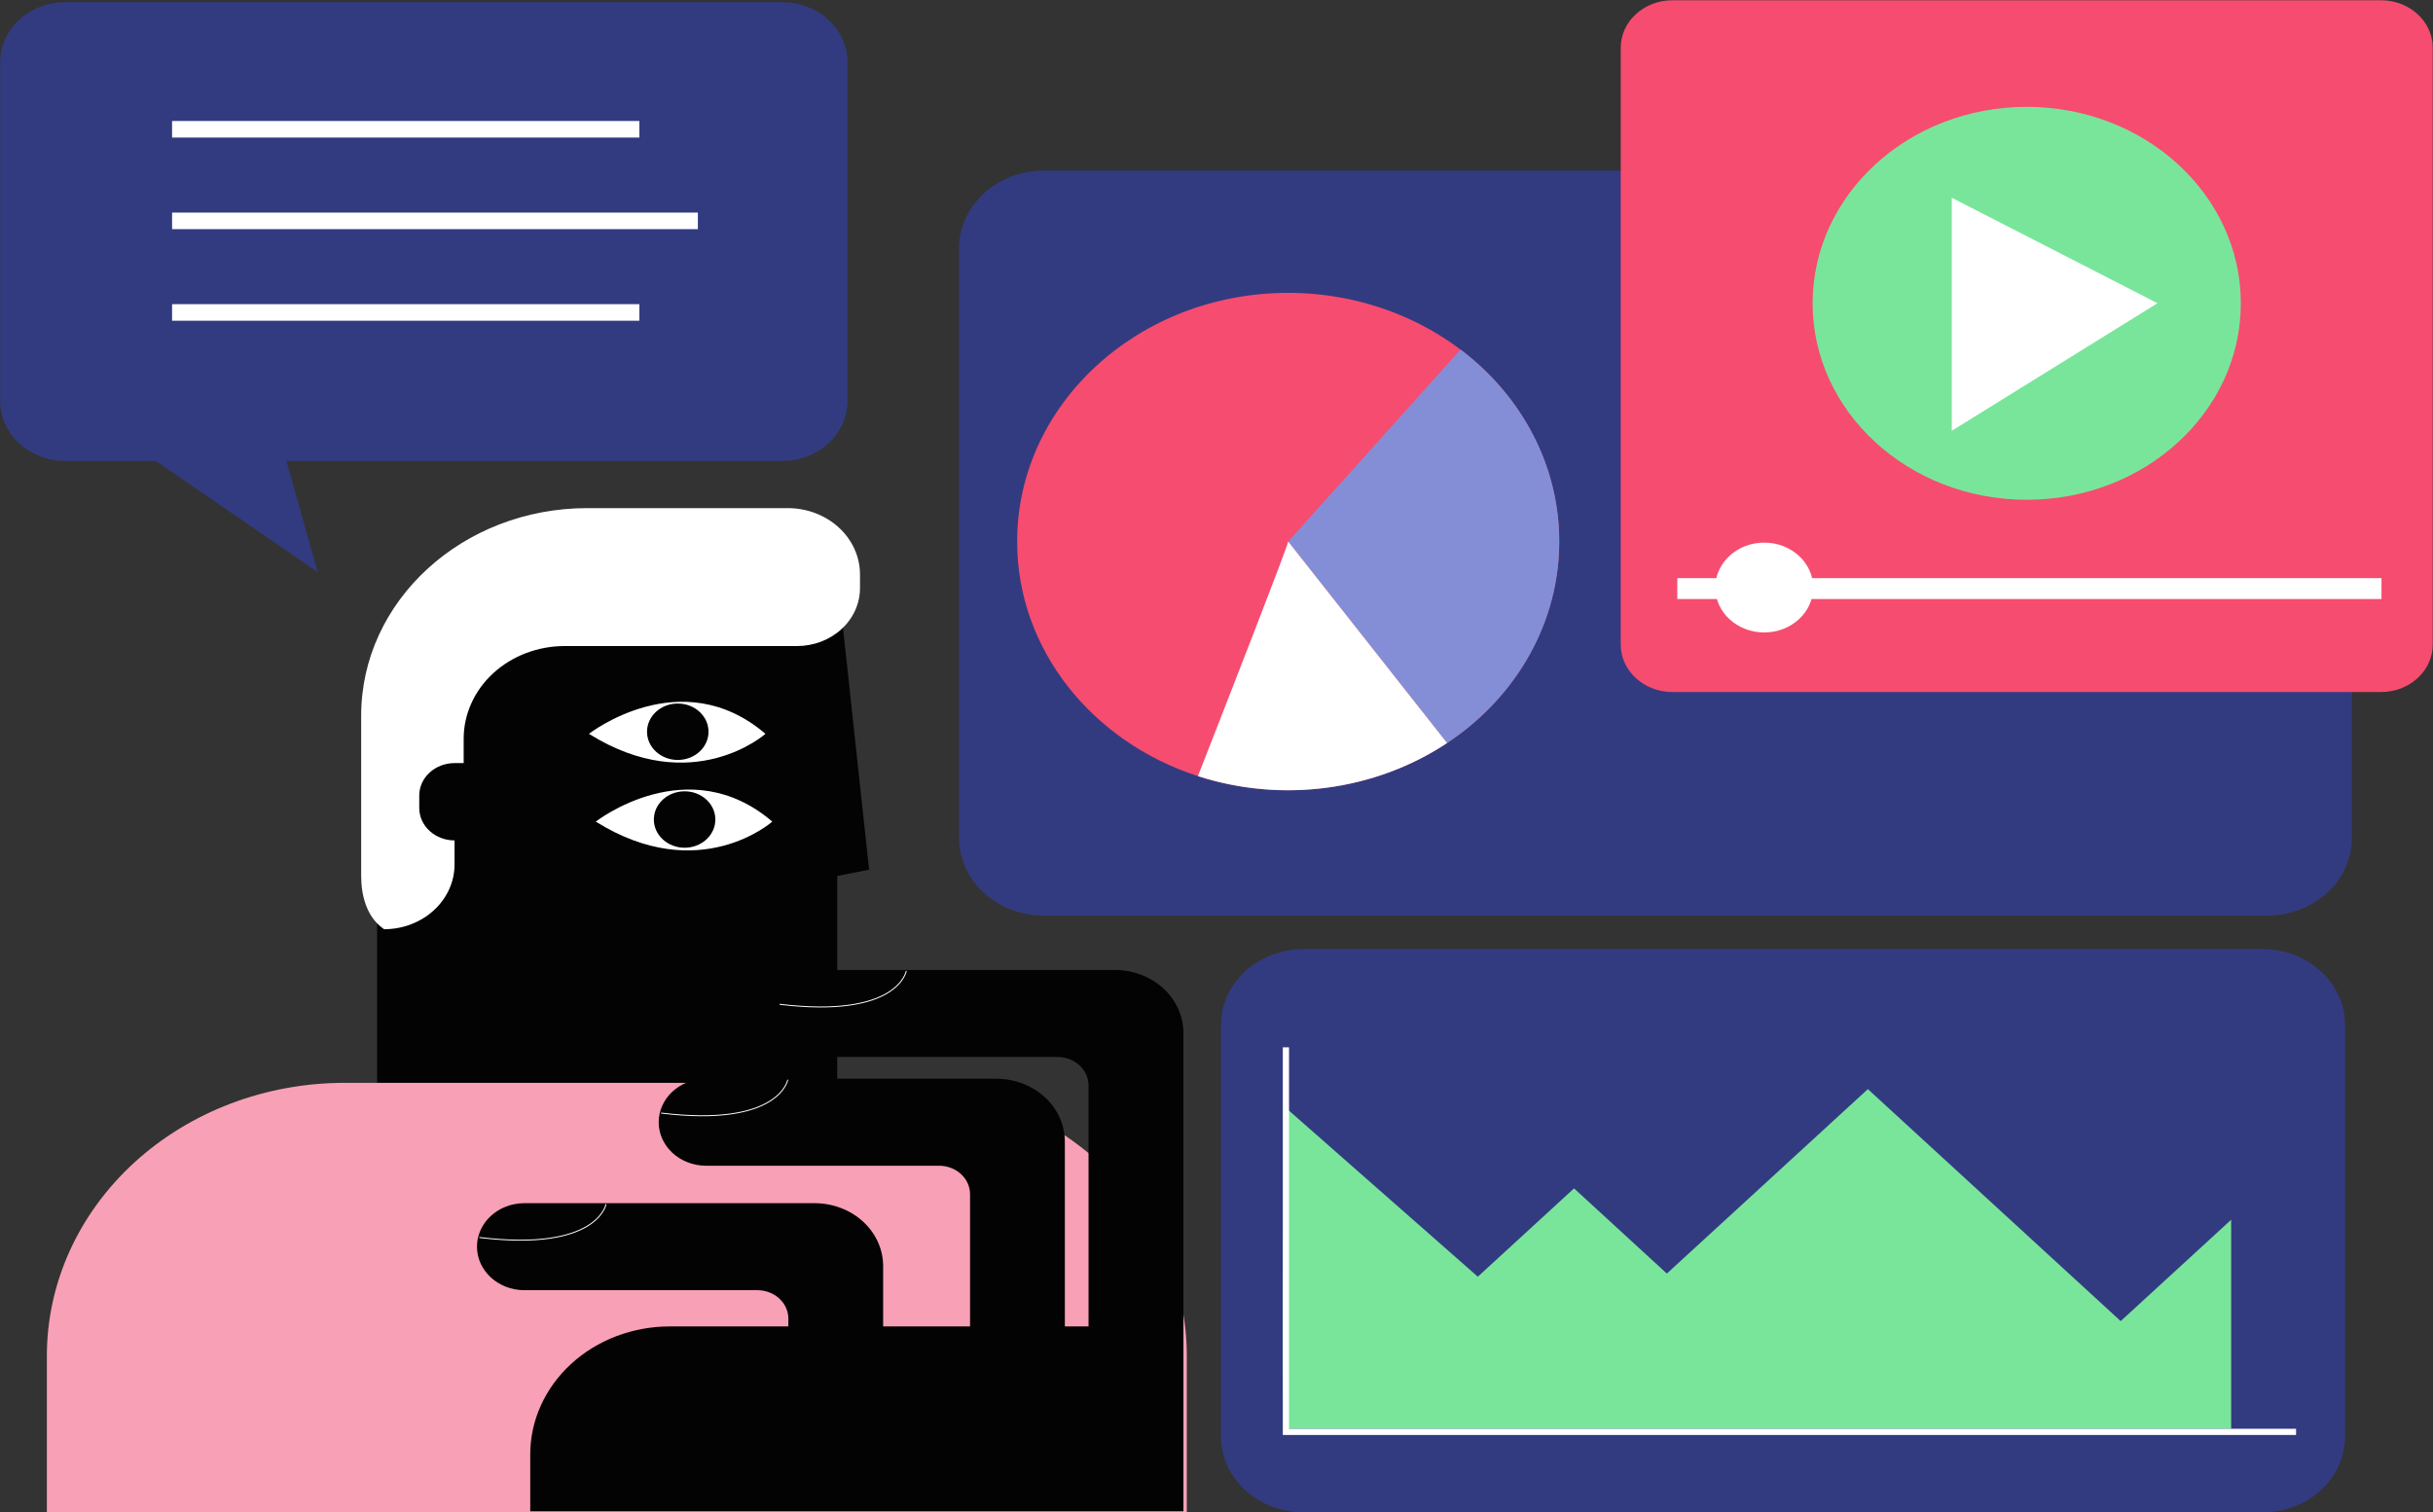 <svg width="5095" height="3168" viewBox="0 0 5095 3168" fill="none" xmlns="http://www.w3.org/2000/svg">
<rect x="0" y="0" width="5095" height="3168" fill="#333333" stroke="none"/>
<path d="M4747.54 357.322H2185.98C2087.91 357.322 2008.4 430.29 2008.4 520.301V1754.97C2008.4 1844.98 2087.91 1917.94 2185.98 1917.94H4747.54C4845.61 1917.94 4925.11 1844.98 4925.11 1754.97V520.301C4925.11 430.29 4845.61 357.322 4747.54 357.322Z" fill="#323B80"/>
<path d="M1820 1821.64L1753.22 1834.77V2295.01C1753.22 2313.79 1746.43 2332.04 1733.91 2346.89C1721.4 2361.74 1703.86 2372.37 1684.06 2377.09V2570.21H789.729V1550.73C789.726 1500.65 800.472 1451.05 821.352 1404.78C842.233 1358.52 872.84 1316.47 911.425 1281.06C950.01 1245.65 995.817 1217.56 1046.23 1198.39C1096.65 1179.23 1150.68 1169.37 1205.25 1169.37H1749.64L1753.22 1202.64L1820 1821.64Z" fill="#030303"/>
<path d="M1753.22 1169.37V1202.64L1749.64 1169.37H1753.22Z" fill="#F64C6F"/>
<path d="M1749.64 1169.37H1746.95L1748.45 1158.43L1749.64 1169.37Z" fill="#F64C6F"/>
<path d="M1233.32 1537.09C1233.32 1537.09 1426.49 1386.06 1602.97 1537.09C1602.97 1537.09 1450.34 1672.8 1233.32 1537.09Z" fill="white"/>
<path d="M1419.34 1591.81C1454.9 1591.81 1483.73 1565.35 1483.73 1532.71C1483.73 1500.07 1454.9 1473.62 1419.34 1473.62C1383.78 1473.62 1354.95 1500.07 1354.95 1532.71C1354.95 1565.35 1383.78 1591.81 1419.34 1591.81Z" fill="#030303"/>
<path d="M1247.63 1720.95C1247.63 1720.95 1440.8 1569.92 1617.28 1720.95C1617.28 1720.95 1464.65 1856.66 1247.63 1720.95Z" fill="white"/>
<path d="M1433.65 1775.67C1469.21 1775.67 1498.04 1749.21 1498.04 1716.57C1498.04 1683.93 1469.21 1657.48 1433.65 1657.48C1398.08 1657.48 1369.26 1683.93 1369.26 1716.57C1369.26 1749.21 1398.08 1775.67 1433.65 1775.67Z" fill="#030303"/>
<path d="M804.038 1946.4C843.254 1946.4 880.863 1932.1 908.593 1906.65C936.323 1881.2 951.901 1846.68 951.901 1810.69V1760.35C932.293 1760.35 913.489 1753.2 899.624 1740.48C885.759 1727.75 877.97 1710.49 877.97 1692.5V1666.23C877.97 1648.23 885.759 1630.98 899.624 1618.25C913.489 1605.53 932.293 1598.38 951.901 1598.38H970.98V1547.38C970.98 1521.88 976.452 1496.64 987.083 1473.08C997.713 1449.53 1013.3 1428.12 1032.94 1410.1C1052.58 1392.07 1075.9 1377.77 1101.57 1368.01C1127.23 1358.25 1154.74 1353.23 1182.52 1353.23H1668.89C1703.91 1353.22 1737.48 1340.46 1762.24 1317.73C1787 1295.01 1800.91 1264.19 1800.92 1232.06V1203.14C1800.92 1166.32 1784.98 1131.01 1756.61 1104.97C1728.24 1078.94 1689.77 1064.31 1649.65 1064.31H1229.91C968.404 1064.31 756.341 1258.94 756.341 1499.03V1834.55C756.341 1875.79 767.741 1921.1 803.681 1945.83C803.788 1945.89 803.877 1945.97 803.94 1946.07C804.002 1946.17 804.036 1946.28 804.038 1946.4Z" fill="white"/>
<path d="M721.259 2268.15H1862.23C2027.5 2268.15 2186 2328.41 2302.86 2435.66C2419.73 2542.92 2485.38 2688.39 2485.38 2840.07V3167.76H98.114V2840.07C98.114 2688.39 163.766 2542.92 280.629 2435.66C397.491 2328.41 555.991 2268.15 721.259 2268.15Z" fill="#F8A0B6"/>
<path d="M3265.24 1134.35C3265.17 1217.66 3243.36 1299.74 3201.62 1373.72C3159.87 1447.7 3099.42 1511.42 3025.32 1559.54C2951.22 1607.66 2865.63 1638.78 2775.73 1650.29C2685.83 1661.8 2594.23 1653.36 2508.61 1625.69C2288.05 1554.23 2130.03 1361.22 2130.03 1134.35C2130.03 846.652 2384.17 613.413 2697.63 613.413C2848.17 613.413 2992.54 668.297 3098.99 765.992C3205.44 863.686 3265.24 996.189 3265.24 1134.35Z" fill="#F64C6F"/>
<path d="M3265.24 1134.35C3265.31 1216.74 3244.05 1297.97 3203.22 1371.35C3162.38 1444.72 3103.14 1508.15 3030.37 1556.4L2697.63 1134.35L3058.51 732.243C3123.23 781.067 3175.33 842.456 3211.08 911.989C3246.83 981.522 3265.32 1057.47 3265.24 1134.35Z" fill="#848ED6"/>
<path d="M3030.37 1556.4C2955.96 1605.75 2869.64 1637.84 2778.77 1649.91C2687.91 1661.97 2595.21 1653.67 2508.61 1625.69C2587.52 1423.99 2697.63 1141.35 2697.63 1134.35L3030.37 1556.4Z" fill="white"/>
<path d="M4737.88 1987.99H2729.85C2634.35 1987.99 2556.93 2059.04 2556.93 2146.7V3009.04C2556.93 3096.7 2634.35 3167.76 2729.85 3167.76H4737.88C4833.38 3167.76 4910.8 3096.7 4910.8 3009.04V2146.7C4910.8 2059.04 4833.38 1987.99 4737.88 1987.99Z" fill="#323B80"/>
<path d="M2695.25 2992.65H4672.32V2554.89L4440.98 2767.2L3911.54 2281.29L3490.61 2667.61L3296.24 2489.22L3094.72 2674.18L2692.86 2320.69C2692.86 2320.69 2675.96 2992.65 2695.25 2992.65Z" fill="#79E59B"/>
<path d="M2692.86 2193.73V2999.22H4808.25" stroke="white" stroke-width="13" stroke-miterlimit="10"/>
<path d="M2478.22 2163.48V3165.57H1110.38V3046.56C1110.37 3011.34 1117.93 2976.45 1132.62 2943.91C1147.3 2911.37 1168.83 2881.8 1195.97 2856.89C1223.11 2831.98 1255.34 2812.23 1290.8 2798.75C1326.26 2785.27 1364.26 2778.34 1402.64 2778.34H1650.91V2761.99C1650.91 2746.2 1644.07 2731.05 1631.9 2719.88C1619.73 2708.71 1603.23 2702.44 1586.02 2702.44H1096.59C1070.53 2702.07 1045.67 2692.3 1027.39 2675.26C1009.1 2658.21 998.848 2635.25 998.848 2611.33C998.848 2587.4 1009.1 2564.44 1027.39 2547.4C1045.67 2530.35 1070.53 2520.59 1096.59 2520.22H1705.88C1743.95 2520.22 1780.45 2534.1 1807.37 2558.8C1834.28 2583.5 1849.4 2617 1849.4 2651.94V2778.34H2031.39V2501.31C2031.39 2485.51 2024.56 2470.36 2012.39 2459.19C2000.22 2448.02 1983.71 2441.75 1966.5 2441.75H1477.12C1451.06 2441.38 1426.2 2431.62 1407.92 2414.57C1389.63 2397.52 1379.38 2374.56 1379.38 2350.64C1379.38 2326.72 1389.63 2303.75 1407.92 2286.71C1426.2 2269.66 1451.06 2259.9 1477.12 2259.53H2086.41C2124.48 2259.53 2160.98 2273.41 2187.9 2298.11C2214.81 2322.81 2229.94 2356.32 2229.94 2391.25V2778.34H2279.56V2273.54C2279.56 2257.74 2272.73 2242.59 2260.56 2231.42C2248.39 2220.26 2231.88 2213.98 2214.67 2213.98H1725.32C1712.15 2214.17 1699.08 2211.95 1686.85 2207.46C1674.63 2202.96 1663.5 2196.28 1654.12 2187.8C1644.74 2179.32 1637.29 2169.21 1632.2 2158.07C1627.12 2146.92 1624.5 2134.96 1624.5 2122.87C1624.5 2110.79 1627.12 2098.82 1632.2 2087.68C1637.29 2076.53 1644.74 2066.42 1654.12 2057.94C1663.5 2049.46 1674.63 2042.78 1686.85 2038.29C1699.08 2033.79 1712.15 2031.57 1725.32 2031.76H2334.58C2353.44 2031.75 2372.12 2035.14 2389.54 2041.76C2406.97 2048.37 2422.81 2058.07 2436.15 2070.3C2449.49 2082.54 2460.07 2097.06 2467.29 2113.05C2474.51 2129.04 2478.22 2146.18 2478.22 2163.48Z" fill="#030303"/>
<path d="M1897.89 2033.73C1897.89 2033.73 1880.88 2133.74 1632.59 2103.58" stroke="white" stroke-width="2" stroke-miterlimit="10"/>
<path d="M1649.72 2261.59C1649.72 2261.59 1632.71 2361.59 1384.4 2331.43" stroke="white" stroke-width="2" stroke-miterlimit="10"/>
<path d="M1269.09 2522.19C1269.09 2522.19 1252.11 2622.19 1003.8 2592.03" stroke="white" stroke-width="2" stroke-miterlimit="10"/>
<path d="M1774.69 130.036V840.064C1774.69 873.368 1760.27 905.308 1734.61 928.857C1708.95 952.406 1674.15 965.636 1637.86 965.636H599.845L665.167 1198.28L326.514 965.636H137.154C100.867 965.636 66.066 952.406 40.407 928.857C14.748 905.308 0.333 873.368 0.333 840.064V130.036C0.34 96.734 14.757 64.797 40.414 41.249C66.072 17.701 100.869 4.469 137.154 4.463H1637.86C1674.15 4.469 1708.95 17.701 1734.6 41.249C1760.26 64.797 1774.68 96.734 1774.69 130.036Z" fill="#323B80"/>
<path d="M1338.9 253.44H360.379V288.133H1338.9V253.44Z" fill="white"/>
<path d="M1461.41 445.268H360.379V479.961H1461.41V445.268Z" fill="white"/>
<path d="M1338.9 637.095H360.379V671.788H1338.9V637.095Z" fill="white"/>
<path d="M4986.14 0.545H3502.32C3442.51 0.545 3394.02 45.046 3394.02 99.939V1350.14C3394.02 1405.04 3442.51 1449.54 3502.32 1449.54H4986.14C5045.95 1449.54 5094.44 1405.04 5094.44 1350.14V99.939C5094.44 45.046 5045.95 0.545 4986.14 0.545Z" fill="#F64C6F"/>
<path d="M4244.23 1046.8C4491.85 1046.8 4692.59 862.564 4692.59 635.301C4692.59 408.037 4491.85 223.804 4244.23 223.804C3996.61 223.804 3795.87 408.037 3795.87 635.301C3795.87 862.564 3996.61 1046.8 4244.23 1046.8Z" fill="#79E59B"/>
<path d="M4087.26 414.231V902.336L4518.06 635.104L4087.26 414.231Z" fill="white"/>
<path d="M4987.12 1210.96H3512.48V1254.73H4987.12V1210.96Z" fill="white"/>
<path d="M3694.51 1324.78C3751.15 1324.78 3797.06 1282.64 3797.06 1230.66C3797.06 1178.68 3751.15 1136.54 3694.51 1136.54C3637.88 1136.54 3591.96 1178.68 3591.96 1230.66C3591.96 1282.64 3637.88 1324.78 3694.51 1324.78Z" fill="white"/>
</svg>
